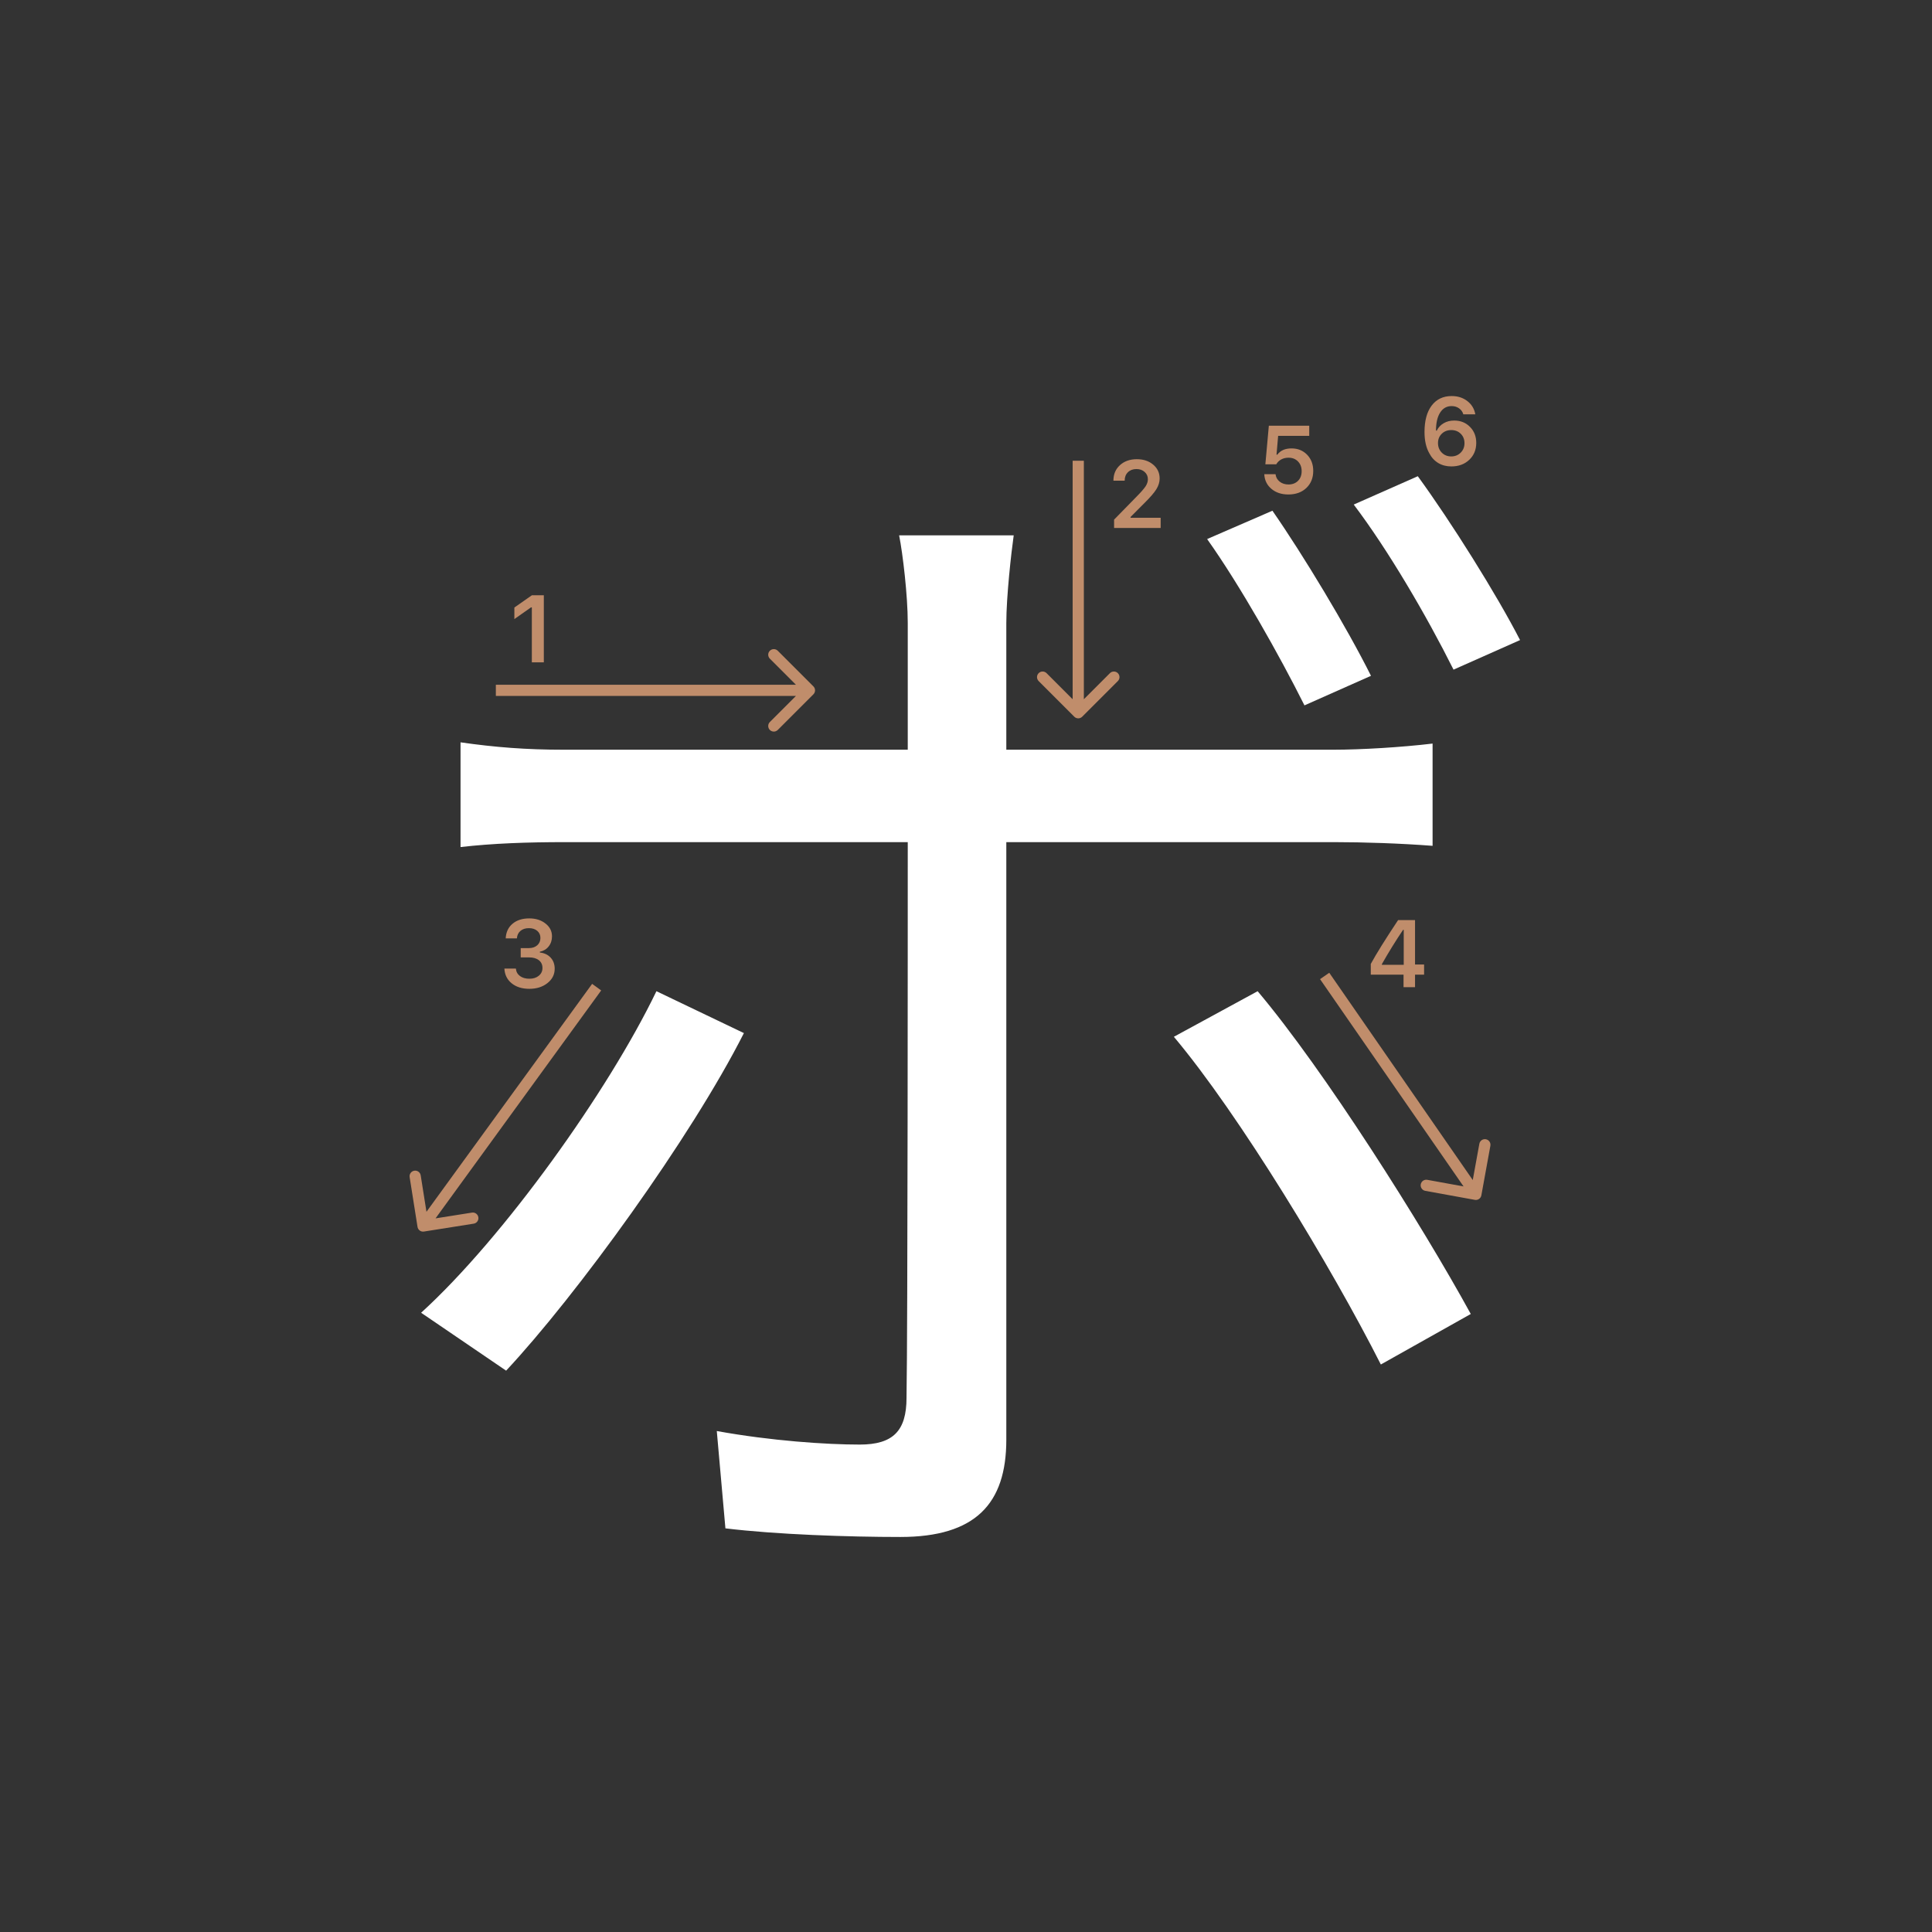 <svg width="345" height="345" viewBox="0 0 345 345" fill="none" xmlns="http://www.w3.org/2000/svg">
<rect x="0" y="0" width="345" height="345" fill="#333333" stroke="none"/>
<path d="M227.219 91.2C232.719 99.12 240.419 111.88 244.819 120.68L232.939 125.96C228.539 117.16 221.499 104.62 215.559 96.26L227.219 91.2ZM253.179 85.04C259.119 93.18 267.259 106.16 271.439 114.3L259.559 119.58C254.719 109.9 247.899 98.24 241.739 90.1L253.179 85.04ZM181.019 95.6C180.579 98.68 179.699 106.6 179.699 111.22C179.699 122.88 179.699 141.36 179.699 152.14C179.699 169.96 179.699 241.24 179.699 257.08C179.699 268.52 174.199 274.46 160.779 274.46C151.539 274.46 138.559 274.02 129.539 272.92L127.999 255.54C137.679 257.3 147.579 257.96 153.519 257.96C159.459 257.96 161.879 255.54 161.879 249.6C162.099 237.72 162.099 162.48 162.099 152.14C162.099 144.66 162.099 122.88 162.099 111.22C162.099 106.38 161.219 98.9 160.559 95.6H181.019ZM82.239 132.56C88.399 133.44 93.899 133.88 100.719 133.88C113.699 133.88 224.799 133.88 237.999 133.88C243.059 133.88 250.319 133.44 255.819 132.78V151.04C250.099 150.6 243.499 150.38 238.219 150.38C225.019 150.38 114.359 150.38 100.939 150.38C94.119 150.38 87.959 150.6 82.239 151.26V132.56ZM132.839 184.48C123.379 203.18 102.919 231.34 90.379 244.76L75.199 234.42C89.939 221 108.639 194.82 117.219 177L132.839 184.48ZM224.579 177C236.459 191.08 253.839 218.58 262.639 234.64L246.579 243.66C237.779 226.28 221.279 199 209.619 185.14L224.579 177Z" fill="white"/>
<path d="M230.065 88.299C228.831 88.299 227.819 87.961 227.027 87.286C226.236 86.611 225.815 85.742 225.766 84.68H227.774C227.841 85.228 228.087 85.67 228.513 86.008C228.939 86.345 229.462 86.514 230.082 86.514C230.785 86.514 231.352 86.298 231.784 85.867C232.221 85.43 232.439 84.854 232.439 84.14C232.439 83.426 232.221 82.848 231.784 82.405C231.352 81.957 230.79 81.733 230.099 81.733C229.612 81.733 229.177 81.835 228.795 82.04C228.419 82.245 228.12 82.535 227.899 82.912H225.957L226.579 76.022H233.792V77.832H228.239L227.949 81.193H228.09C228.643 80.446 229.487 80.073 230.622 80.073C231.756 80.073 232.686 80.449 233.411 81.202C234.141 81.954 234.506 82.917 234.506 84.09C234.506 85.341 234.097 86.356 233.278 87.137C232.464 87.912 231.394 88.299 230.065 88.299Z" fill="#C08D6B"/>
<path d="M259.167 83.29C258.287 83.29 257.509 83.088 256.834 82.685C256.159 82.281 255.622 81.694 255.224 80.925C254.659 79.929 254.377 78.667 254.377 77.14C254.377 75.125 254.803 73.554 255.655 72.425C256.513 71.29 257.706 70.723 259.233 70.723C260.323 70.723 261.253 71.022 262.022 71.62C262.797 72.212 263.273 73 263.45 73.985H261.308C261.175 73.532 260.921 73.175 260.544 72.915C260.174 72.649 259.731 72.516 259.216 72.516C258.342 72.516 257.659 72.903 257.166 73.678C256.674 74.447 256.427 75.518 256.427 76.891H256.568C256.851 76.321 257.263 75.881 257.805 75.571C258.347 75.255 258.97 75.098 259.673 75.098C260.813 75.098 261.754 75.474 262.495 76.227C263.242 76.979 263.616 77.931 263.616 79.082C263.616 80.316 263.198 81.326 262.362 82.112C261.532 82.898 260.467 83.29 259.167 83.29ZM259.142 81.506C259.817 81.506 260.381 81.282 260.835 80.834C261.289 80.38 261.516 79.818 261.516 79.148C261.516 78.462 261.294 77.901 260.852 77.463C260.409 77.021 259.844 76.799 259.158 76.799C258.472 76.799 257.905 77.018 257.457 77.455C257.008 77.892 256.784 78.446 256.784 79.115C256.784 79.796 257.008 80.366 257.457 80.825C257.91 81.279 258.472 81.506 259.142 81.506Z" fill="#C08D6B"/>
<path d="M92.984 170.964V169.304H94.445C95.053 169.304 95.549 169.138 95.931 168.806C96.312 168.469 96.503 168.031 96.503 167.495C96.503 166.963 96.315 166.54 95.939 166.225C95.568 165.904 95.07 165.743 94.445 165.743C93.825 165.743 93.322 165.906 92.934 166.233C92.552 166.559 92.342 167.005 92.303 167.569H90.303C90.358 166.468 90.762 165.599 91.515 164.963C92.267 164.321 93.266 164 94.511 164C95.673 164 96.639 164.304 97.408 164.913C98.183 165.516 98.57 166.277 98.57 167.196C98.57 167.899 98.374 168.499 97.981 168.997C97.594 169.495 97.068 169.813 96.404 169.952V170.093C97.223 170.187 97.868 170.494 98.338 171.014C98.814 171.534 99.052 172.193 99.052 172.99C99.052 174.019 98.62 174.874 97.757 175.555C96.899 176.235 95.82 176.576 94.519 176.576C93.23 176.576 92.179 176.246 91.365 175.588C90.557 174.929 90.126 174.052 90.07 172.957H92.121C92.165 173.51 92.406 173.953 92.843 174.285C93.28 174.611 93.844 174.774 94.536 174.774C95.222 174.774 95.781 174.597 96.213 174.243C96.65 173.883 96.869 173.421 96.869 172.857C96.869 172.27 96.656 171.808 96.23 171.471C95.803 171.133 95.222 170.964 94.486 170.964H92.984Z" fill="#C08D6B"/>
<path d="M250.633 176.277V174.044H244.781V172.135C245.755 170.342 247.382 167.73 249.662 164.299H252.684V172.234H254.302V174.044H252.684V176.277H250.633ZM246.765 172.16V172.284H250.667V166.042H250.55C249.255 167.957 247.994 169.996 246.765 172.16Z" fill="#C08D6B"/>
<path d="M94.971 118.277V108.457H94.83L91.85 110.549V108.49L94.979 106.299H97.112V118.277H94.971Z" fill="#C08D6B"/>
<path d="M198.828 85.802C198.828 84.684 199.215 83.771 199.99 83.062C200.771 82.354 201.775 82 203.003 82C204.188 82 205.162 82.324 205.925 82.971C206.694 83.619 207.079 84.443 207.079 85.445C207.079 86.087 206.885 86.723 206.498 87.354C206.111 87.979 205.408 88.796 204.39 89.803L201.883 92.318V92.459H207.262V94.277H198.944V92.791L202.937 88.707C203.756 87.877 204.301 87.254 204.572 86.839C204.843 86.419 204.979 85.998 204.979 85.578C204.979 85.052 204.785 84.618 204.398 84.274C204.016 83.931 203.529 83.76 202.937 83.76C202.312 83.76 201.805 83.948 201.418 84.324C201.031 84.701 200.837 85.193 200.837 85.802V85.835H198.828V85.802Z" fill="#C08D6B"/>
<path fill-rule="evenodd" clip-rule="evenodd" d="M138.888 116.206L145.252 122.57C145.643 122.96 145.643 123.593 145.252 123.984L138.888 130.348C138.498 130.738 137.864 130.738 137.474 130.348C137.083 129.957 137.083 129.324 137.474 128.934L142.131 124.277L88.545 124.277L88.545 122.277L142.131 122.277L137.474 117.62C137.083 117.229 137.083 116.596 137.474 116.206C137.864 115.815 138.498 115.815 138.888 116.206Z" fill="#C08D6B"/>
<path fill-rule="evenodd" clip-rule="evenodd" d="M84.591 218.513L75.701 219.919C75.156 220.006 74.643 219.633 74.557 219.088L73.15 210.198C73.064 209.653 73.436 209.141 73.982 209.054C74.527 208.968 75.04 209.34 75.126 209.886L76.155 216.391L105.736 175.689L107.354 176.865L77.773 217.567L84.278 216.537C84.823 216.451 85.336 216.823 85.422 217.369C85.508 217.914 85.136 218.426 84.591 218.513Z" fill="#C08D6B"/>
<path fill-rule="evenodd" clip-rule="evenodd" d="M266.139 204.601L264.529 213.456C264.43 213.999 263.91 214.36 263.366 214.261L254.511 212.651C253.968 212.552 253.608 212.031 253.706 211.488C253.805 210.945 254.326 210.584 254.869 210.683L261.349 211.861L235.723 174.846L237.367 173.708L262.993 210.723L264.171 204.243C264.27 203.7 264.79 203.339 265.334 203.438C265.877 203.537 266.238 204.058 266.139 204.601Z" fill="#C08D6B"/>
<path fill-rule="evenodd" clip-rule="evenodd" d="M199.615 121.62L193.251 127.984C192.861 128.374 192.228 128.374 191.837 127.984L185.473 121.62C185.083 121.229 185.083 120.596 185.473 120.206C185.864 119.815 186.497 119.815 186.887 120.206L191.544 124.863L191.544 82.277L193.544 82.277L193.544 124.863L198.201 120.206C198.592 119.815 199.225 119.815 199.615 120.206C200.006 120.596 200.006 121.229 199.615 121.62Z" fill="#C08D6B"/>
</svg>
